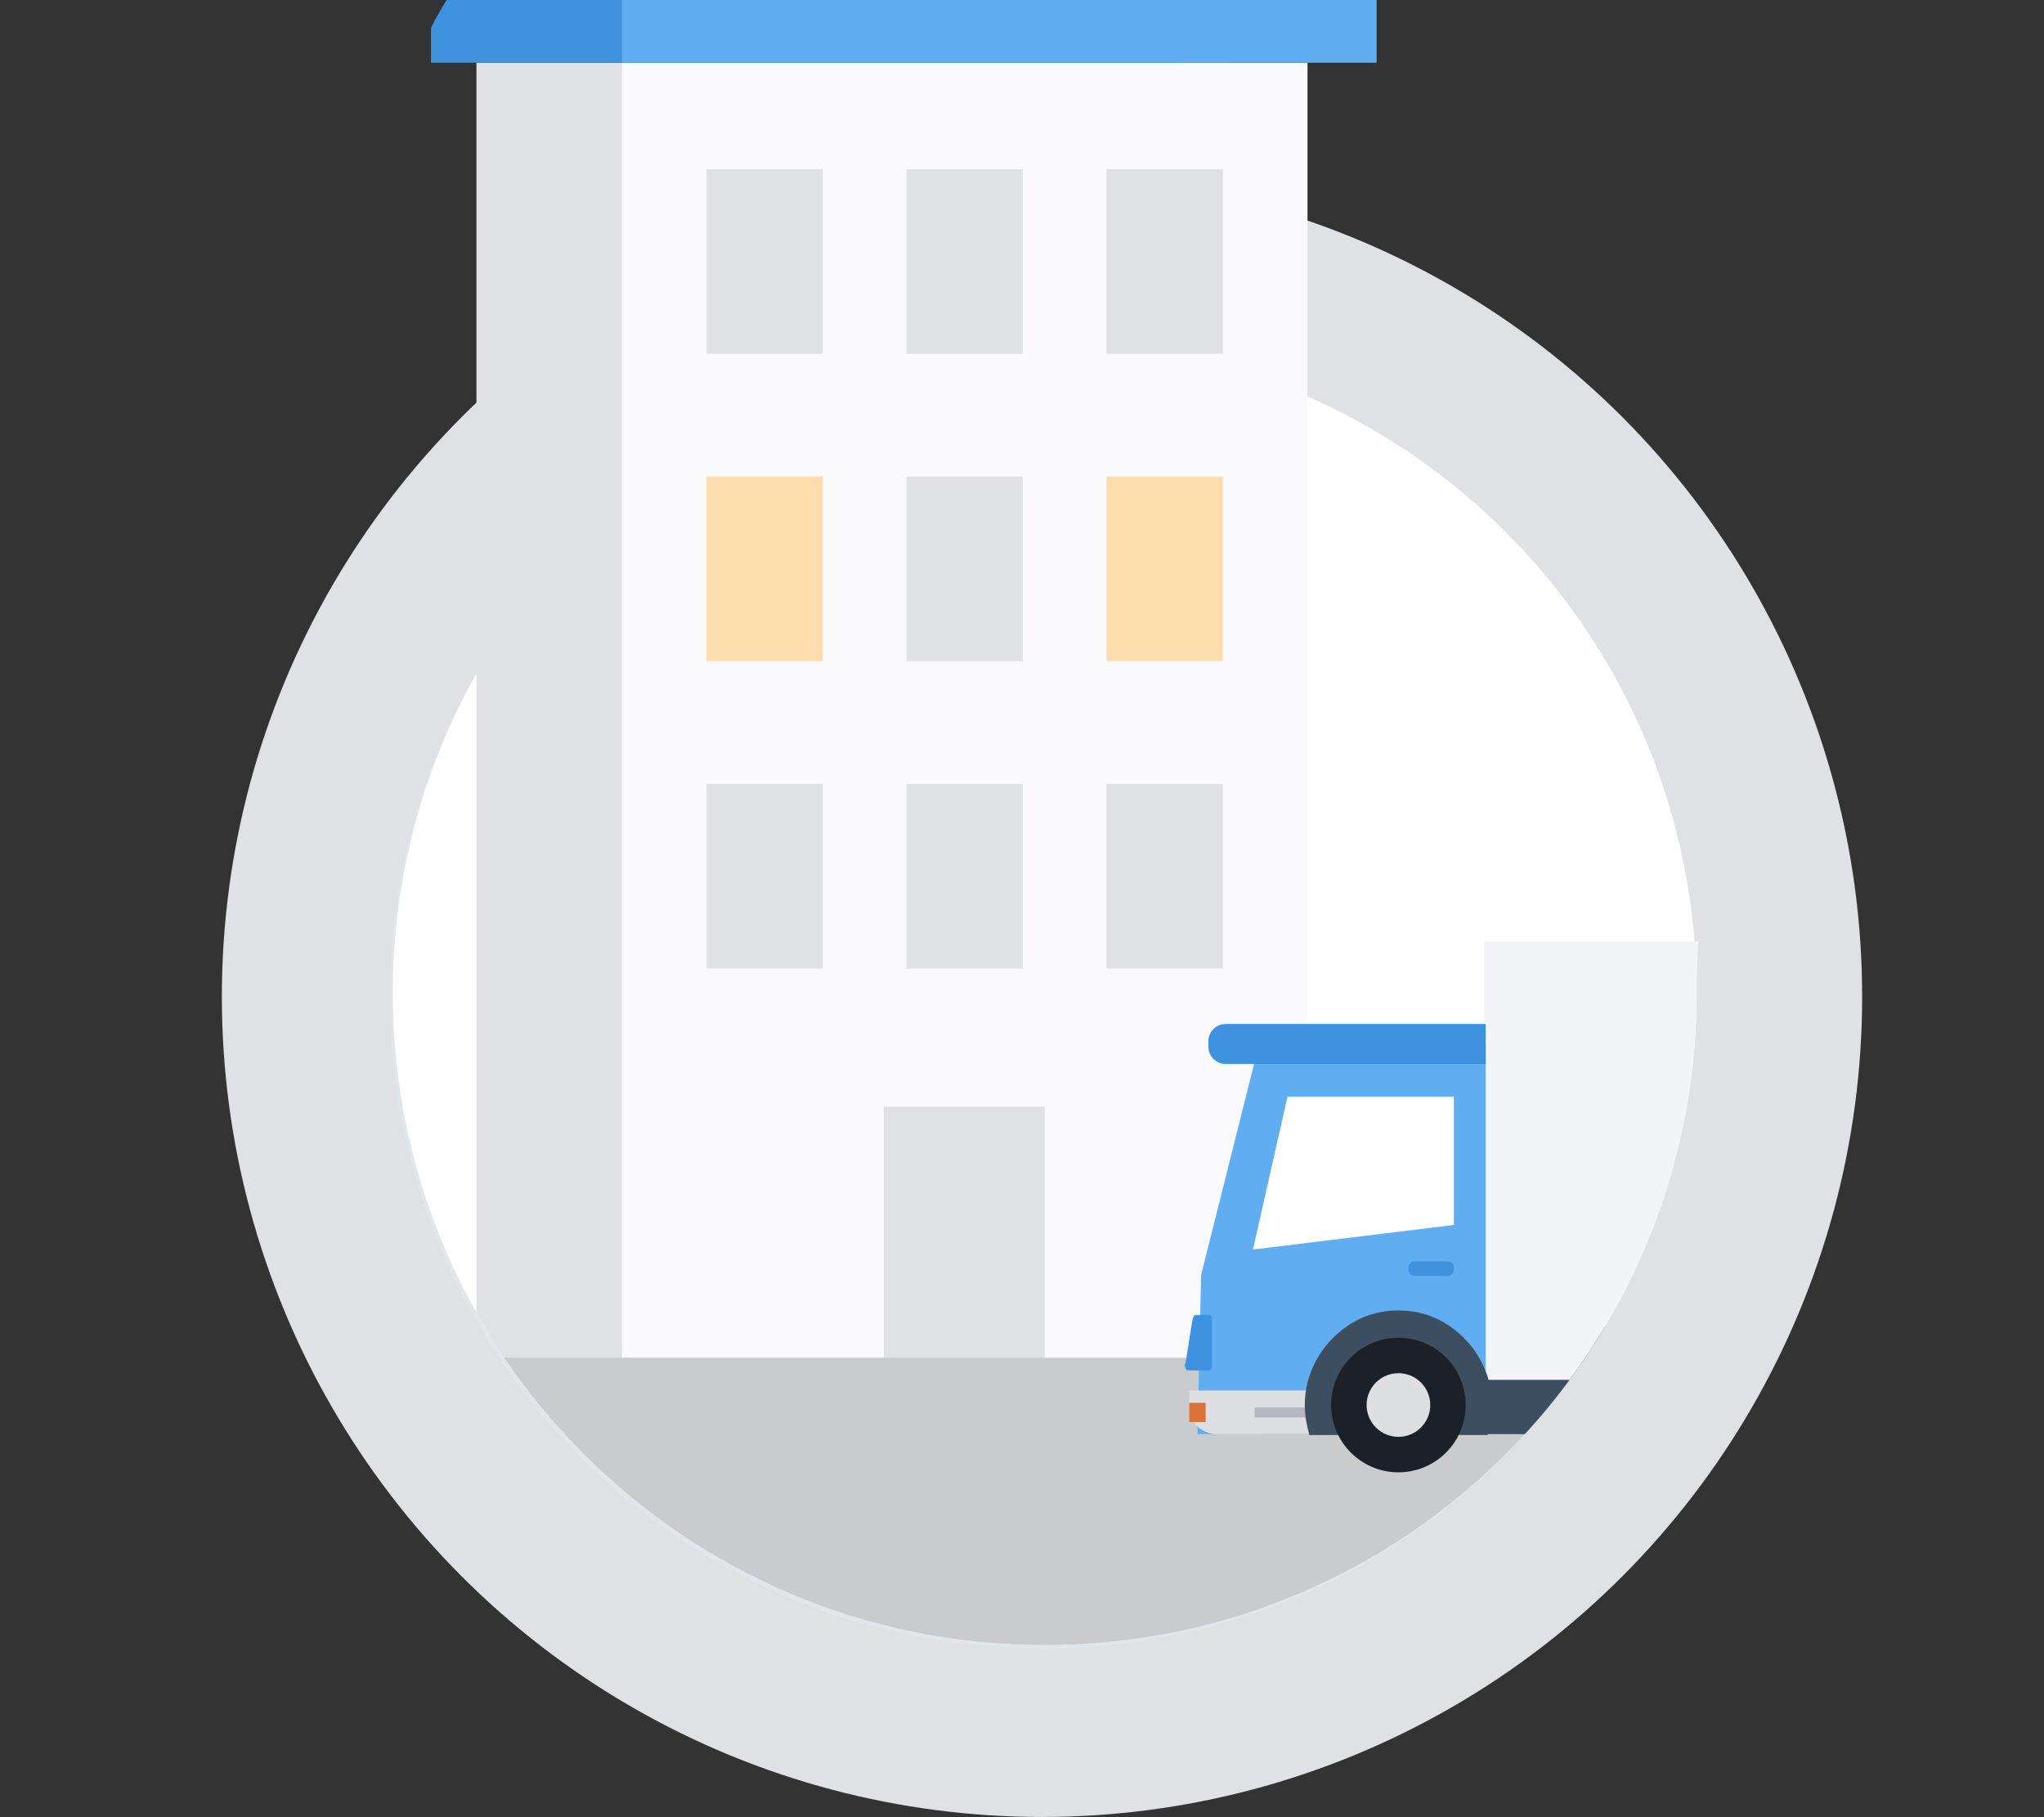 <?xml version="1.0" encoding="utf-8"?>
<!-- Generator: Adobe Illustrator 22.1.0, SVG Export Plug-In . SVG Version: 6.00 Build 0)  -->
<svg version="1.1" id="Layer_1" xmlns="http://www.w3.org/2000/svg" xmlns:xlink="http://www.w3.org/1999/xlink" x="0px" y="0px"
	 viewBox="0 0 224.8 199.8" style="enable-background:new 0 0 224.8 199.8;" xml:space="preserve">
<rect x="0" y="0" width="224.8" height="199.8" fill="#333333" stroke="none"/>
<style type="text/css">
	.st0{fill:#DFE1E5;}
	.st1{opacity:0.25;fill:#E8F5FF;enable-background:new    ;}
	.st2{fill:#FFFFFF;}
	.st3{clip-path:url(#SVGID_2_);}
	.st4{fill:#FAFAFC;}
	.st5{fill:#3E92DE;}
	.st6{fill:#61ADF2;}
	.st7{opacity:0.5;fill:#FFBE5E;}
	.st8{fill:#C6D9E6;}
	.st9{fill:#C9CBCF;}
	.st10{fill:#3D4E60;}
	.st11{fill:#F3F4F8;}
	.st12{fill:#DEDFE3;}
	.st13{fill:#1A2129;}
	.st14{fill:#B7B7C1;}
	.st15{fill:#DE703B;}
</style>
<title>login</title>
<circle class="st0" cx="114.6" cy="109.6" r="90.2"/>
<circle class="st1" cx="114.6" cy="109.6" r="71.7"/>
<circle class="st2" cx="114.9" cy="109.2" r="71.7"/>
<g id="Layer_2_1_">
	<defs>
		<path id="SVGID_1_" d="M186.6,109.2c0,39.6-32.1,71.7-71.7,71.7c-39.6,0-71.7-32.1-71.7-71.7c0,0,0,0,0,0
			c0-39.6-13.5-117.6,22.6-119c17-0.7,114.6,0.9,124.7,7.5C208.5,9.4,186.6,76.1,186.6,109.2z"/>
	</defs>
	<clipPath id="SVGID_2_">
		<use xlink:href="#SVGID_1_"  style="overflow:visible;"/>
	</clipPath>
	<g id="Icons" class="st3">
		<rect x="52.4" y="6.9" class="st0" width="82.9" height="143"/>
		<rect x="68.4" y="6.9" class="st4" width="75.4" height="143"/>
		<rect x="47.4" y="0" class="st5" width="83" height="6.9"/>
		<rect x="68.4" y="0" class="st6" width="83" height="6.9"/>
		<rect x="77.7" y="18.6" class="st0" width="12.8" height="20.3"/>
		<rect x="99.7" y="18.6" class="st0" width="12.8" height="20.3"/>
		<rect x="121.7" y="18.6" class="st0" width="12.8" height="20.3"/>
		<rect x="77.7" y="52.4" class="st7" width="12.8" height="20.3"/>
		<rect x="99.7" y="52.4" class="st0" width="12.8" height="20.3"/>
		<rect x="121.7" y="52.4" class="st7" width="12.8" height="20.3"/>
		<rect x="77.7" y="86.2" class="st0" width="12.8" height="20.3"/>
		<rect x="99.7" y="86.2" class="st0" width="12.8" height="20.3"/>
		<rect x="121.7" y="86.2" class="st0" width="12.8" height="20.3"/>
		<rect x="97.2" y="121.7" class="st0" width="17.7" height="28.2"/>
		<path class="st8" d="M164.2,146h7.8c1.3,0,2.4,1.1,2.4,2.3v0v2.1l0,0h-12.4l0,0v-2.1C161.8,147.1,162.9,146,164.2,146z"/>
		<g>
			<g>
				<g>
					<rect x="0" y="149.3" class="st9" width="241.8" height="39.7"/>
				</g>
			</g>
		</g>
		<g>
			<polygon class="st10" points="138.7,145.8 138.7,157.7 213.5,157.7 213.5,160 215.3,160 215.3,145.8 			"/>
			
				<rect x="163.3" y="103.5" transform="matrix(-1 -1.224647e-16 1.224647e-16 -1 381.935 255.23)" class="st11" width="55.4" height="48.2"/>
			<polygon class="st6" points="138.5,114.7 163.4,114.7 163.4,157.7 131.7,157.7 132.1,140.2 			"/>
			<path class="st5" d="M134.8,112.6h28.6v4.4h-28.6c-1,0-1.9-0.8-1.9-1.9v-0.6C132.9,113.4,133.8,112.6,134.8,112.6z"/>
			<polygon class="st2" points="137.8,137.4 159.9,134.7 159.9,120.6 141.6,120.6 			"/>
			<path class="st5" d="M155.6,140.3h3.6c0.4,0,0.7-0.3,0.7-0.7v-0.2c0-0.4-0.3-0.7-0.7-0.7h-3.6c-0.4,0-0.7,0.3-0.7,0.7v0.2
				C154.9,140,155.2,140.3,155.6,140.3z"/>
			<path class="st12" d="M152.2,152.9h-21.4v1.8c0,1.7,1.4,3,3,3h18.4V152.9z"/>
			<path class="st10" d="M186.2,154.5c0,1.1,0.2,2.2,0.5,3.3h19.6c0.3-1,0.5-2.1,0.5-3.3c0-3.6-1.9-6.8-4.7-8.7
				c-1.6-1.1-3.5-1.7-5.6-1.7s-4,0.6-5.6,1.7C188,147.7,186.2,150.9,186.2,154.5z"/>
			<circle class="st13" cx="196.5" cy="154.5" r="7.4"/>
			<circle class="st12" cx="196.5" cy="154.5" r="3.5"/>
			
				<rect x="138" y="154.7" transform="matrix(-1 -1.224647e-16 1.224647e-16 -1 284.98 310.562)" class="st14" width="9" height="1.1"/>
			
				<rect x="130.8" y="154.2" transform="matrix(-1 -1.224647e-16 1.224647e-16 -1 263.396 310.562)" class="st15" width="1.8" height="2.1"/>
			<path class="st10" d="M143.5,154.5c0,1.1,0.2,2.2,0.5,3.3h19.6c0.3-1,0.5-2.1,0.5-3.3c0-3.6-1.9-6.8-4.7-8.7
				c-1.6-1.1-3.5-1.7-5.6-1.7c-2.1,0-4,0.6-5.6,1.7C145.4,147.7,143.5,150.9,143.5,154.5z"/>
			<circle class="st13" cx="153.8" cy="154.5" r="7.4"/>
			<circle class="st12" cx="153.8" cy="154.5" r="3.5"/>
			<path class="st5" d="M130.6,150.7h2.4c0.1,0,0.3-0.2,0.3-0.4V145c0-0.2-0.1-0.4-0.3-0.4h-1.5c-0.1,0-0.2,0.1-0.3,0.3l-0.1,0.5
				l-0.7,4.4l-0.1,0.3C130.3,150.4,130.5,150.7,130.6,150.7z"/>
		</g>
	</g>
</g>
</svg>
